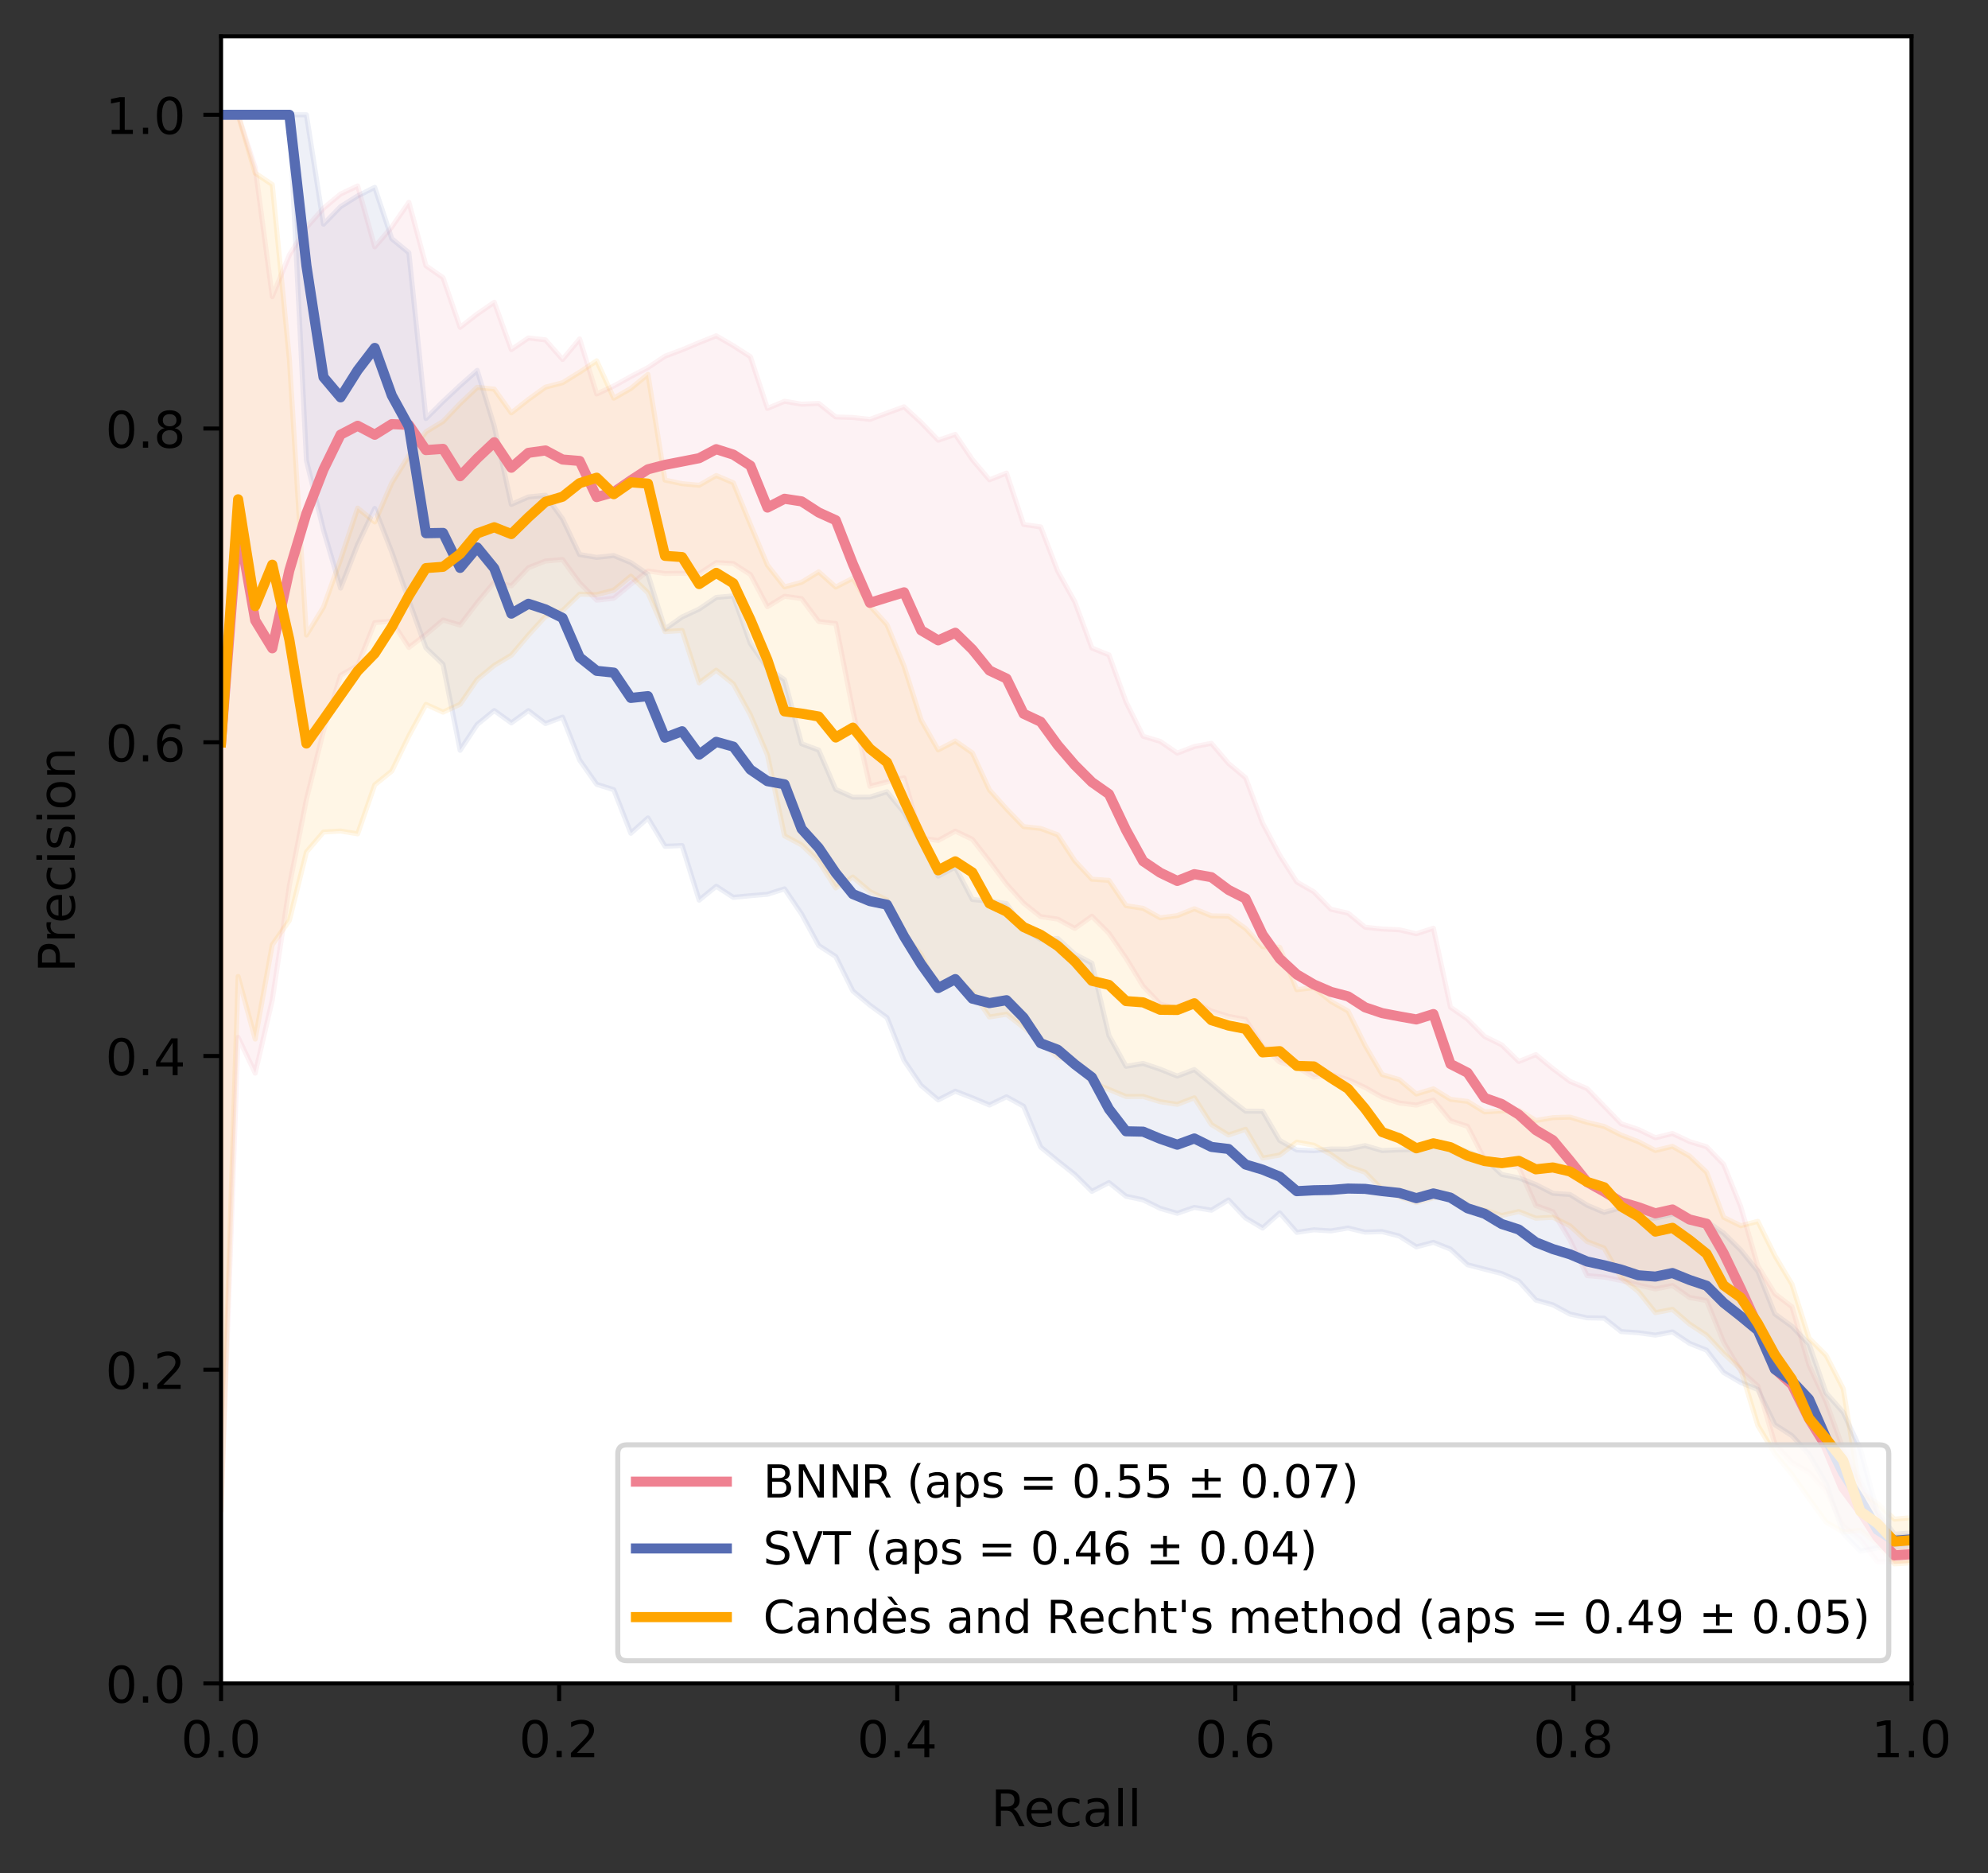 <?xml version="1.0" encoding="utf-8" standalone="no"?>
<!DOCTYPE svg PUBLIC "-//W3C//DTD SVG 1.1//EN"
  "http://www.w3.org/Graphics/SVG/1.1/DTD/svg11.dtd">
<!-- Created with matplotlib (https://matplotlib.org/) -->
<svg height="370.916pt" version="1.1" viewBox="0 0 393.733 370.916" width="393.733pt" xmlns="http://www.w3.org/2000/svg" xmlns:xlink="http://www.w3.org/1999/xlink">
 <rect x="0" y="0" width="393.733" height="370.916" fill="#333333" stroke="none"/>
 <defs>
  <style type="text/css">*{stroke-linecap:butt;stroke-linejoin:round;}</style>
 </defs>
 <g id="figure_1">
  <g id="patch_1">
   <path d="M 0 370.916 
L 393.733 370.916 
L 393.733 0 
L 0 0 
z
" style="fill:none;"/>
  </g>
  <g id="axes_1">
   <g id="patch_2">
    <path d="M 43.781 333.36 
L 378.581 333.36 
L 378.581 7.2 
L 43.781 7.2 
z
" style="fill:#ffffff;"/>
   </g>
   <g id="PolyCollection_1">
    <defs>
     <path d="M 43.781 -348.185 
L 43.781 -71.757 
L 47.163 -165.495 
L 50.545 -158.4 
L 53.927 -172.904 
L 57.309 -195.503 
L 60.69 -212.642 
L 64.072 -226.182 
L 67.454 -237.189 
L 70.836 -239.119 
L 74.218 -247.628 
L 77.599 -247.898 
L 80.981 -242.704 
L 84.363 -245.287 
L 87.745 -248.134 
L 91.127 -247.132 
L 94.509 -251.567 
L 97.89 -255.622 
L 101.272 -254.903 
L 104.654 -258.493 
L 108.036 -259.821 
L 111.418 -260.106 
L 114.799 -255.48 
L 118.181 -252.07 
L 121.563 -252.441 
L 124.945 -255.223 
L 128.327 -257.849 
L 131.709 -257.351 
L 135.09 -257.394 
L 138.472 -257.298 
L 141.854 -259.521 
L 145.236 -259.324 
L 148.618 -257.147 
L 151.999 -250.773 
L 155.381 -252.844 
L 158.763 -252.375 
L 162.145 -247.838 
L 165.527 -247.452 
L 168.909 -230.259 
L 172.29 -215.218 
L 175.672 -216.079 
L 179.054 -216.899 
L 182.436 -204.945 
L 185.818 -204.485 
L 189.199 -206.337 
L 192.581 -204.719 
L 195.963 -200.384 
L 199.345 -195.851 
L 202.727 -192.093 
L 206.109 -189.406 
L 209.49 -188.906 
L 212.872 -187.069 
L 216.254 -189.484 
L 219.636 -186.101 
L 223.018 -181.177 
L 226.399 -175.642 
L 229.781 -172.088 
L 233.163 -171.164 
L 236.545 -172.531 
L 239.927 -170.714 
L 243.309 -169.655 
L 246.69 -169.034 
L 250.072 -163.776 
L 253.454 -160.591 
L 256.836 -159.64 
L 260.218 -157.614 
L 263.599 -158.16 
L 266.981 -157.131 
L 270.363 -155.564 
L 273.745 -153.64 
L 277.127 -152.506 
L 280.509 -152.077 
L 283.89 -153.107 
L 287.272 -148.982 
L 290.654 -147.882 
L 294.036 -141.338 
L 297.418 -140.566 
L 300.799 -139.698 
L 304.181 -132.186 
L 307.563 -130.955 
L 310.945 -125.348 
L 314.327 -118.314 
L 317.709 -118.025 
L 321.09 -117.335 
L 324.472 -116.469 
L 327.854 -115.674 
L 331.236 -116.362 
L 334.618 -113.982 
L 337.999 -113.369 
L 341.381 -105.097 
L 344.763 -99.471 
L 348.145 -96.454 
L 351.527 -84.959 
L 354.909 -81.302 
L 358.29 -79.359 
L 361.672 -75.66 
L 365.054 -68.711 
L 368.436 -66.078 
L 371.818 -61.666 
L 375.199 -61.696 
L 378.581 -61.898 
L 378.581 -64.402 
L 378.581 -64.402 
L 375.199 -64.151 
L 371.818 -71.464 
L 368.436 -77.537 
L 365.054 -84.013 
L 361.672 -93.324 
L 358.29 -100.582 
L 354.909 -112.135 
L 351.527 -114.711 
L 348.145 -120.224 
L 344.763 -131.96 
L 341.381 -140.341 
L 337.999 -143.828 
L 334.618 -144.859 
L 331.236 -146.459 
L 327.854 -145.618 
L 324.472 -147.27 
L 321.09 -148.387 
L 317.709 -151.872 
L 314.327 -155.358 
L 310.945 -156.779 
L 307.563 -159.298 
L 304.181 -162.076 
L 300.799 -160.717 
L 297.418 -164.012 
L 294.036 -165.668 
L 290.654 -169.102 
L 287.272 -171.468 
L 283.89 -187.107 
L 280.509 -186.01 
L 277.127 -186.794 
L 273.745 -186.948 
L 270.363 -187.308 
L 266.981 -190.098 
L 263.599 -190.846 
L 260.218 -194.315 
L 256.836 -196.262 
L 253.454 -201.561 
L 250.072 -207.88 
L 246.69 -216.912 
L 243.309 -219.738 
L 239.927 -223.716 
L 236.545 -223.087 
L 233.163 -221.78 
L 229.781 -224.108 
L 226.399 -225.124 
L 223.018 -231.92 
L 219.636 -241.226 
L 216.254 -242.589 
L 212.872 -251.755 
L 209.49 -257.804 
L 206.109 -266.579 
L 202.727 -267.057 
L 199.345 -277.235 
L 195.963 -275.904 
L 192.581 -279.901 
L 189.199 -284.896 
L 185.818 -283.74 
L 182.436 -287.255 
L 179.054 -290.354 
L 175.672 -289.122 
L 172.29 -287.864 
L 168.909 -288.253 
L 165.527 -288.344 
L 162.145 -291.033 
L 158.763 -290.881 
L 155.381 -291.453 
L 151.999 -290.039 
L 148.618 -300.277 
L 145.236 -302.461 
L 141.854 -304.418 
L 138.472 -303.067 
L 135.09 -301.649 
L 131.709 -300.377 
L 128.327 -298.116 
L 124.945 -296.358 
L 121.563 -294.474 
L 118.181 -292.9 
L 114.799 -303.797 
L 111.418 -299.733 
L 108.036 -303.609 
L 104.654 -303.991 
L 101.272 -301.685 
L 97.89 -311.064 
L 94.509 -308.725 
L 91.127 -306.088 
L 87.745 -315.929 
L 84.363 -318.292 
L 80.981 -330.855 
L 77.599 -325.967 
L 74.218 -322.024 
L 70.836 -334.098 
L 67.454 -332.495 
L 64.072 -329.689 
L 60.69 -325.868 
L 57.309 -320.422 
L 53.927 -312.176 
L 50.545 -337.727 
L 47.163 -348.185 
L 43.781 -348.185 
z
" id="m59c0c45973" style="stroke:#ef8191;stroke-opacity:0.1;"/>
    </defs>
    <g clip-path="url(#p06f6faffb9)">
     <use style="fill:#ef8191;fill-opacity:0.1;stroke:#ef8191;stroke-opacity:0.1;" x="0" xlink:href="#m59c0c45973" y="370.916"/>
    </g>
   </g>
   <g id="PolyCollection_2">
    <defs>
     <path d="M 43.781 -348.185 
L 43.781 -348.185 
L 47.163 -348.185 
L 50.545 -348.185 
L 53.927 -348.185 
L 57.309 -348.185 
L 60.69 -279.727 
L 64.072 -265.942 
L 67.454 -254.459 
L 70.836 -263.072 
L 74.218 -270.228 
L 77.599 -261.581 
L 80.981 -252.014 
L 84.363 -242.616 
L 87.745 -239.365 
L 91.127 -222.34 
L 94.509 -227.446 
L 97.89 -230.212 
L 101.272 -227.767 
L 104.654 -230.198 
L 108.036 -227.633 
L 111.418 -228.909 
L 114.799 -220.403 
L 118.181 -215.598 
L 121.563 -214.54 
L 124.945 -205.912 
L 128.327 -208.946 
L 131.709 -203.327 
L 135.09 -203.481 
L 138.472 -192.66 
L 141.854 -195.414 
L 145.236 -193.222 
L 148.618 -193.541 
L 151.999 -193.831 
L 155.381 -194.905 
L 158.763 -189.918 
L 162.145 -183.695 
L 165.527 -181.494 
L 168.909 -174.675 
L 172.29 -171.865 
L 175.672 -169.396 
L 179.054 -160.934 
L 182.436 -155.959 
L 185.818 -153.103 
L 189.199 -154.832 
L 192.581 -153.526 
L 195.963 -152.097 
L 199.345 -153.723 
L 202.727 -151.853 
L 206.109 -143.782 
L 209.49 -141.026 
L 212.872 -138.341 
L 216.254 -135 
L 219.636 -136.738 
L 223.018 -134.027 
L 226.399 -133.31 
L 229.781 -131.634 
L 233.163 -130.652 
L 236.545 -131.825 
L 239.927 -131.264 
L 243.309 -133.312 
L 246.69 -129.74 
L 250.072 -127.73 
L 253.454 -130.74 
L 256.836 -126.882 
L 260.218 -127.384 
L 263.599 -127.169 
L 266.981 -127.741 
L 270.363 -126.922 
L 273.745 -127.027 
L 277.127 -126.156 
L 280.509 -124.011 
L 283.89 -124.903 
L 287.272 -123.566 
L 290.654 -120.464 
L 294.036 -119.591 
L 297.418 -118.723 
L 300.799 -117.222 
L 304.181 -113.473 
L 307.563 -112.519 
L 310.945 -110.697 
L 314.327 -109.955 
L 317.709 -109.893 
L 321.09 -107.229 
L 324.472 -107.006 
L 327.854 -106.533 
L 331.236 -107.169 
L 334.618 -104.907 
L 337.999 -103.548 
L 341.381 -99.126 
L 344.763 -97.147 
L 348.145 -95.758 
L 351.527 -88.799 
L 354.909 -86.613 
L 358.29 -82.913 
L 361.672 -77.131 
L 365.054 -67.281 
L 368.436 -63.736 
L 371.818 -64.412 
L 375.199 -64.548 
L 378.581 -64.8 
L 378.581 -67.371 
L 378.581 -67.371 
L 375.199 -67.098 
L 371.818 -71.599 
L 368.436 -84.009 
L 365.054 -91.245 
L 361.672 -95.081 
L 358.29 -104.746 
L 354.909 -108.266 
L 351.527 -110.724 
L 348.145 -119.191 
L 344.763 -123.385 
L 341.381 -126.725 
L 337.999 -129.08 
L 334.618 -130.006 
L 331.236 -130.483 
L 327.854 -129.714 
L 324.472 -129.76 
L 321.09 -131.776 
L 317.709 -130.84 
L 314.327 -132.264 
L 310.945 -134.38 
L 307.563 -134.619 
L 304.181 -136.349 
L 300.799 -137.668 
L 297.418 -138.348 
L 294.036 -141.552 
L 290.654 -142.835 
L 287.272 -143.96 
L 283.89 -144.274 
L 280.509 -143.286 
L 277.127 -143.221 
L 273.745 -143.076 
L 270.363 -144.063 
L 266.981 -143.371 
L 263.599 -143.391 
L 260.218 -143.048 
L 256.836 -143.193 
L 253.454 -145.084 
L 250.072 -150.873 
L 246.69 -150.884 
L 243.309 -153.481 
L 239.927 -156.334 
L 236.545 -159.12 
L 233.163 -157.828 
L 229.781 -159.184 
L 226.399 -160.333 
L 223.018 -159.761 
L 219.636 -165.852 
L 216.254 -180.182 
L 212.872 -181.966 
L 209.49 -185.074 
L 206.109 -184.88 
L 202.727 -186.956 
L 199.345 -191.986 
L 195.963 -192.471 
L 192.581 -192.794 
L 189.199 -199.234 
L 185.818 -197.426 
L 182.436 -204.014 
L 179.054 -210.033 
L 175.672 -214.139 
L 172.29 -213.082 
L 168.909 -213.06 
L 165.527 -214.581 
L 162.145 -222.384 
L 158.763 -223.633 
L 155.381 -236.305 
L 151.999 -238.616 
L 148.618 -243.503 
L 145.236 -252.918 
L 141.854 -252.613 
L 138.472 -250.309 
L 135.09 -248.743 
L 131.709 -246.345 
L 128.327 -257.183 
L 124.945 -259.509 
L 121.563 -260.908 
L 118.181 -260.545 
L 114.799 -261.103 
L 111.418 -268.186 
L 108.036 -272.848 
L 104.654 -272.514 
L 101.272 -271.041 
L 97.89 -286.533 
L 94.509 -297.574 
L 91.127 -294.579 
L 87.745 -291.412 
L 84.363 -288.039 
L 80.981 -320.868 
L 77.599 -323.644 
L 74.218 -333.815 
L 70.836 -332.126 
L 67.454 -330 
L 64.072 -326.527 
L 60.69 -348.185 
L 57.309 -348.185 
L 53.927 -348.185 
L 50.545 -348.185 
L 47.163 -348.185 
L 43.781 -348.185 
z
" id="m6523922aa4" style="stroke:#566cb3;stroke-opacity:0.1;"/>
    </defs>
    <g clip-path="url(#p06f6faffb9)">
     <use style="fill:#566cb3;fill-opacity:0.1;stroke:#566cb3;stroke-opacity:0.1;" x="0" xlink:href="#m6523922aa4" y="370.916"/>
    </g>
   </g>
   <g id="PolyCollection_3">
    <defs>
     <path d="M 43.781 -348.185 
L 43.781 -71.757 
L 47.163 -177.558 
L 50.545 -165.152 
L 53.927 -183.826 
L 57.309 -188.649 
L 60.69 -202.2 
L 64.072 -206.155 
L 67.454 -206.357 
L 70.836 -205.796 
L 74.218 -215.497 
L 77.599 -218.239 
L 80.981 -225.193 
L 84.363 -231.43 
L 87.745 -229.895 
L 91.127 -231.457 
L 94.509 -236.364 
L 97.89 -239.155 
L 101.272 -241.17 
L 104.654 -245.154 
L 108.036 -248.853 
L 111.418 -249.991 
L 114.799 -253.265 
L 118.181 -253.172 
L 121.563 -254.044 
L 124.945 -256.822 
L 128.327 -253.525 
L 131.709 -245.844 
L 135.09 -246.067 
L 138.472 -235.688 
L 141.854 -238.207 
L 145.236 -235.501 
L 148.618 -229.357 
L 151.999 -221.413 
L 155.381 -205.402 
L 158.763 -203.607 
L 162.145 -200.385 
L 165.527 -195.084 
L 168.909 -197.239 
L 172.29 -194.375 
L 175.672 -192.692 
L 179.054 -185.765 
L 182.436 -181.95 
L 185.818 -174.714 
L 189.199 -176.516 
L 192.581 -174.482 
L 195.963 -169.527 
L 199.345 -170.087 
L 202.727 -167.447 
L 206.109 -164.749 
L 209.49 -161.604 
L 212.872 -160.611 
L 216.254 -156.561 
L 219.636 -155.181 
L 223.018 -153.782 
L 226.399 -153.799 
L 229.781 -152.749 
L 233.163 -152.23 
L 236.545 -153.528 
L 239.927 -148.234 
L 243.309 -146.16 
L 246.69 -147.292 
L 250.072 -141.594 
L 253.454 -142.19 
L 256.836 -144.753 
L 260.218 -144.136 
L 263.599 -142.326 
L 266.981 -139.956 
L 270.363 -138.785 
L 273.745 -135.351 
L 277.127 -133.907 
L 280.509 -132.775 
L 283.89 -133.715 
L 287.272 -134.271 
L 290.654 -131.29 
L 294.036 -131.268 
L 297.418 -130.229 
L 300.799 -131.007 
L 304.181 -129.687 
L 307.563 -129.866 
L 310.945 -128.174 
L 314.327 -125.069 
L 317.709 -123.765 
L 321.09 -117.842 
L 324.472 -115.195 
L 327.854 -110.977 
L 331.236 -111.642 
L 334.618 -108.729 
L 337.999 -106.507 
L 341.381 -102.905 
L 344.763 -99.728 
L 348.145 -88.655 
L 351.527 -83.023 
L 354.909 -78.953 
L 358.29 -74.161 
L 361.672 -69.501 
L 365.054 -67.505 
L 368.436 -67.894 
L 371.818 -65.252 
L 375.199 -61.236 
L 378.581 -61.459 
L 378.581 -70.387 
L 378.581 -70.387 
L 375.199 -70.091 
L 371.818 -73.251 
L 368.436 -75.407 
L 365.054 -95.933 
L 361.672 -102.534 
L 358.29 -105.922 
L 354.909 -116.603 
L 351.527 -122.266 
L 348.145 -129.06 
L 344.763 -128.193 
L 341.381 -129.861 
L 337.999 -138.787 
L 334.618 -141.996 
L 331.236 -143.914 
L 327.854 -143.087 
L 324.472 -144.842 
L 321.09 -146.142 
L 317.709 -147.861 
L 314.327 -148.665 
L 310.945 -149.709 
L 307.563 -149.598 
L 304.181 -149.039 
L 300.799 -151.075 
L 297.418 -150.933 
L 294.036 -150.736 
L 290.654 -152.816 
L 287.272 -153.22 
L 283.89 -155.312 
L 280.509 -154.278 
L 277.127 -157.135 
L 273.745 -158.128 
L 270.363 -163.921 
L 266.981 -170.698 
L 263.599 -172.607 
L 260.218 -175.345 
L 256.836 -174.935 
L 253.454 -183.338 
L 250.072 -183.445 
L 246.69 -187.048 
L 243.309 -189.509 
L 239.927 -189.561 
L 236.545 -190.965 
L 233.163 -189.606 
L 229.781 -189.168 
L 226.399 -191.05 
L 223.018 -191.576 
L 219.636 -196.584 
L 216.254 -196.82 
L 212.872 -200.444 
L 209.49 -205.606 
L 206.109 -206.867 
L 202.727 -207.224 
L 199.345 -210.728 
L 195.963 -214.497 
L 192.581 -221.828 
L 189.199 -224.182 
L 185.818 -222.422 
L 182.436 -228.335 
L 179.054 -239.007 
L 175.672 -247.224 
L 172.29 -250.945 
L 168.909 -256.417 
L 165.527 -254.662 
L 162.145 -257.684 
L 158.763 -255.611 
L 155.381 -254.696 
L 151.999 -259.006 
L 148.618 -267.067 
L 145.236 -275.319 
L 141.854 -276.755 
L 138.472 -274.824 
L 135.09 -275.137 
L 131.709 -275.848 
L 128.327 -296.78 
L 124.945 -293.994 
L 121.563 -292.066 
L 118.181 -299.469 
L 114.799 -297.215 
L 111.418 -295.127 
L 108.036 -294.254 
L 104.654 -291.814 
L 101.272 -289.146 
L 97.89 -293.864 
L 94.509 -294.21 
L 91.127 -291.006 
L 87.745 -287.463 
L 84.363 -285.414 
L 80.981 -280.721 
L 77.599 -275.297 
L 74.218 -267.55 
L 70.836 -270.301 
L 67.454 -260.136 
L 64.072 -250.695 
L 60.69 -245.168 
L 57.309 -299.804 
L 53.927 -334.361 
L 50.545 -336.641 
L 47.163 -348.185 
L 43.781 -348.185 
z
" id="m6916c3039f" style="stroke:#ffa500;stroke-opacity:0.1;"/>
    </defs>
    <g clip-path="url(#p06f6faffb9)">
     <use style="fill:#ffa500;fill-opacity:0.1;stroke:#ffa500;stroke-opacity:0.1;" x="0" xlink:href="#m6916c3039f" y="370.916"/>
    </g>
   </g>
   <g id="matplotlib.axis_1">
    <g id="xtick_1">
     <g id="line2d_1">
      <defs>
       <path d="M 0 0 
L 0 3.5 
" id="m400f989d8f" style="stroke:#000000;stroke-width:0.8;"/>
      </defs>
      <g>
       <use style="stroke:#000000;stroke-width:0.8;" x="43.781" xlink:href="#m400f989d8f" y="333.36"/>
      </g>
     </g>
     <g id="text_1">
      <!-- 0.0 -->
      <g transform="translate(35.83 347.958)scale(0.1 -0.1)">
       <defs>
        <path d="M 31.781 66.406 
Q 24.172 66.406 20.328 58.906 
Q 16.5 51.422 16.5 36.375 
Q 16.5 21.391 20.328 13.891 
Q 24.172 6.391 31.781 6.391 
Q 39.453 6.391 43.281 13.891 
Q 47.125 21.391 47.125 36.375 
Q 47.125 51.422 43.281 58.906 
Q 39.453 66.406 31.781 66.406 
z
M 31.781 74.219 
Q 44.047 74.219 50.516 64.516 
Q 56.984 54.828 56.984 36.375 
Q 56.984 17.969 50.516 8.266 
Q 44.047 -1.422 31.781 -1.422 
Q 19.531 -1.422 13.062 8.266 
Q 6.594 17.969 6.594 36.375 
Q 6.594 54.828 13.062 64.516 
Q 19.531 74.219 31.781 74.219 
z
" id="DejaVuSans-48"/>
        <path d="M 10.688 12.406 
L 21 12.406 
L 21 0 
L 10.688 0 
z
" id="DejaVuSans-46"/>
       </defs>
       <use xlink:href="#DejaVuSans-48"/>
       <use x="63.623" xlink:href="#DejaVuSans-46"/>
       <use x="95.41" xlink:href="#DejaVuSans-48"/>
      </g>
     </g>
    </g>
    <g id="xtick_2">
     <g id="line2d_2">
      <g>
       <use style="stroke:#000000;stroke-width:0.8;" x="110.741" xlink:href="#m400f989d8f" y="333.36"/>
      </g>
     </g>
     <g id="text_2">
      <!-- 0.2 -->
      <g transform="translate(102.79 347.958)scale(0.1 -0.1)">
       <defs>
        <path d="M 19.188 8.297 
L 53.609 8.297 
L 53.609 0 
L 7.328 0 
L 7.328 8.297 
Q 12.938 14.109 22.625 23.891 
Q 32.328 33.688 34.812 36.531 
Q 39.547 41.844 41.422 45.531 
Q 43.312 49.219 43.312 52.781 
Q 43.312 58.594 39.234 62.25 
Q 35.156 65.922 28.609 65.922 
Q 23.969 65.922 18.812 64.312 
Q 13.672 62.703 7.812 59.422 
L 7.812 69.391 
Q 13.766 71.781 18.938 73 
Q 24.125 74.219 28.422 74.219 
Q 39.75 74.219 46.484 68.547 
Q 53.219 62.891 53.219 53.422 
Q 53.219 48.922 51.531 44.891 
Q 49.859 40.875 45.406 35.406 
Q 44.188 33.984 37.641 27.219 
Q 31.109 20.453 19.188 8.297 
z
" id="DejaVuSans-50"/>
       </defs>
       <use xlink:href="#DejaVuSans-48"/>
       <use x="63.623" xlink:href="#DejaVuSans-46"/>
       <use x="95.41" xlink:href="#DejaVuSans-50"/>
      </g>
     </g>
    </g>
    <g id="xtick_3">
     <g id="line2d_3">
      <g>
       <use style="stroke:#000000;stroke-width:0.8;" x="177.701" xlink:href="#m400f989d8f" y="333.36"/>
      </g>
     </g>
     <g id="text_3">
      <!-- 0.4 -->
      <g transform="translate(169.75 347.958)scale(0.1 -0.1)">
       <defs>
        <path d="M 37.797 64.312 
L 12.891 25.391 
L 37.797 25.391 
z
M 35.203 72.906 
L 47.609 72.906 
L 47.609 25.391 
L 58.016 25.391 
L 58.016 17.188 
L 47.609 17.188 
L 47.609 0 
L 37.797 0 
L 37.797 17.188 
L 4.891 17.188 
L 4.891 26.703 
z
" id="DejaVuSans-52"/>
       </defs>
       <use xlink:href="#DejaVuSans-48"/>
       <use x="63.623" xlink:href="#DejaVuSans-46"/>
       <use x="95.41" xlink:href="#DejaVuSans-52"/>
      </g>
     </g>
    </g>
    <g id="xtick_4">
     <g id="line2d_4">
      <g>
       <use style="stroke:#000000;stroke-width:0.8;" x="244.661" xlink:href="#m400f989d8f" y="333.36"/>
      </g>
     </g>
     <g id="text_4">
      <!-- 0.6 -->
      <g transform="translate(236.71 347.958)scale(0.1 -0.1)">
       <defs>
        <path d="M 33.016 40.375 
Q 26.375 40.375 22.484 35.828 
Q 18.609 31.297 18.609 23.391 
Q 18.609 15.531 22.484 10.953 
Q 26.375 6.391 33.016 6.391 
Q 39.656 6.391 43.531 10.953 
Q 47.406 15.531 47.406 23.391 
Q 47.406 31.297 43.531 35.828 
Q 39.656 40.375 33.016 40.375 
z
M 52.594 71.297 
L 52.594 62.312 
Q 48.875 64.062 45.094 64.984 
Q 41.312 65.922 37.594 65.922 
Q 27.828 65.922 22.672 59.328 
Q 17.531 52.734 16.797 39.406 
Q 19.672 43.656 24.016 45.922 
Q 28.375 48.188 33.594 48.188 
Q 44.578 48.188 50.953 41.516 
Q 57.328 34.859 57.328 23.391 
Q 57.328 12.156 50.688 5.359 
Q 44.047 -1.422 33.016 -1.422 
Q 20.359 -1.422 13.672 8.266 
Q 6.984 17.969 6.984 36.375 
Q 6.984 53.656 15.188 63.938 
Q 23.391 74.219 37.203 74.219 
Q 40.922 74.219 44.703 73.484 
Q 48.484 72.75 52.594 71.297 
z
" id="DejaVuSans-54"/>
       </defs>
       <use xlink:href="#DejaVuSans-48"/>
       <use x="63.623" xlink:href="#DejaVuSans-46"/>
       <use x="95.41" xlink:href="#DejaVuSans-54"/>
      </g>
     </g>
    </g>
    <g id="xtick_5">
     <g id="line2d_5">
      <g>
       <use style="stroke:#000000;stroke-width:0.8;" x="311.621" xlink:href="#m400f989d8f" y="333.36"/>
      </g>
     </g>
     <g id="text_5">
      <!-- 0.8 -->
      <g transform="translate(303.67 347.958)scale(0.1 -0.1)">
       <defs>
        <path d="M 31.781 34.625 
Q 24.75 34.625 20.719 30.859 
Q 16.703 27.094 16.703 20.516 
Q 16.703 13.922 20.719 10.156 
Q 24.75 6.391 31.781 6.391 
Q 38.812 6.391 42.859 10.172 
Q 46.922 13.969 46.922 20.516 
Q 46.922 27.094 42.891 30.859 
Q 38.875 34.625 31.781 34.625 
z
M 21.922 38.812 
Q 15.578 40.375 12.031 44.719 
Q 8.5 49.078 8.5 55.328 
Q 8.5 64.062 14.719 69.141 
Q 20.953 74.219 31.781 74.219 
Q 42.672 74.219 48.875 69.141 
Q 55.078 64.062 55.078 55.328 
Q 55.078 49.078 51.531 44.719 
Q 48 40.375 41.703 38.812 
Q 48.828 37.156 52.797 32.312 
Q 56.781 27.484 56.781 20.516 
Q 56.781 9.906 50.312 4.234 
Q 43.844 -1.422 31.781 -1.422 
Q 19.734 -1.422 13.25 4.234 
Q 6.781 9.906 6.781 20.516 
Q 6.781 27.484 10.781 32.312 
Q 14.797 37.156 21.922 38.812 
z
M 18.312 54.391 
Q 18.312 48.734 21.844 45.562 
Q 25.391 42.391 31.781 42.391 
Q 38.141 42.391 41.719 45.562 
Q 45.312 48.734 45.312 54.391 
Q 45.312 60.062 41.719 63.234 
Q 38.141 66.406 31.781 66.406 
Q 25.391 66.406 21.844 63.234 
Q 18.312 60.062 18.312 54.391 
z
" id="DejaVuSans-56"/>
       </defs>
       <use xlink:href="#DejaVuSans-48"/>
       <use x="63.623" xlink:href="#DejaVuSans-46"/>
       <use x="95.41" xlink:href="#DejaVuSans-56"/>
      </g>
     </g>
    </g>
    <g id="xtick_6">
     <g id="line2d_6">
      <g>
       <use style="stroke:#000000;stroke-width:0.8;" x="378.581" xlink:href="#m400f989d8f" y="333.36"/>
      </g>
     </g>
     <g id="text_6">
      <!-- 1.0 -->
      <g transform="translate(370.63 347.958)scale(0.1 -0.1)">
       <defs>
        <path d="M 12.406 8.297 
L 28.516 8.297 
L 28.516 63.922 
L 10.984 60.406 
L 10.984 69.391 
L 28.422 72.906 
L 38.281 72.906 
L 38.281 8.297 
L 54.391 8.297 
L 54.391 0 
L 12.406 0 
z
" id="DejaVuSans-49"/>
       </defs>
       <use xlink:href="#DejaVuSans-49"/>
       <use x="63.623" xlink:href="#DejaVuSans-46"/>
       <use x="95.41" xlink:href="#DejaVuSans-48"/>
      </g>
     </g>
    </g>
    <g id="text_7">
     <!-- Recall -->
     <g transform="translate(196.264 361.637)scale(0.1 -0.1)">
      <defs>
       <path d="M 44.391 34.188 
Q 47.562 33.109 50.562 29.594 
Q 53.562 26.078 56.594 19.922 
L 66.609 0 
L 56 0 
L 46.688 18.703 
Q 43.062 26.031 39.672 28.422 
Q 36.281 30.812 30.422 30.812 
L 19.672 30.812 
L 19.672 0 
L 9.812 0 
L 9.812 72.906 
L 32.078 72.906 
Q 44.578 72.906 50.734 67.672 
Q 56.891 62.453 56.891 51.906 
Q 56.891 45.016 53.688 40.469 
Q 50.484 35.938 44.391 34.188 
z
M 19.672 64.797 
L 19.672 38.922 
L 32.078 38.922 
Q 39.203 38.922 42.844 42.219 
Q 46.484 45.516 46.484 51.906 
Q 46.484 58.297 42.844 61.547 
Q 39.203 64.797 32.078 64.797 
z
" id="DejaVuSans-82"/>
       <path d="M 56.203 29.594 
L 56.203 25.203 
L 14.891 25.203 
Q 15.484 15.922 20.484 11.062 
Q 25.484 6.203 34.422 6.203 
Q 39.594 6.203 44.453 7.469 
Q 49.312 8.734 54.109 11.281 
L 54.109 2.781 
Q 49.266 0.734 44.188 -0.344 
Q 39.109 -1.422 33.891 -1.422 
Q 20.797 -1.422 13.156 6.188 
Q 5.516 13.812 5.516 26.812 
Q 5.516 40.234 12.766 48.109 
Q 20.016 56 32.328 56 
Q 43.359 56 49.781 48.891 
Q 56.203 41.797 56.203 29.594 
z
M 47.219 32.234 
Q 47.125 39.594 43.094 43.984 
Q 39.062 48.391 32.422 48.391 
Q 24.906 48.391 20.391 44.141 
Q 15.875 39.891 15.188 32.172 
z
" id="DejaVuSans-101"/>
       <path d="M 48.781 52.594 
L 48.781 44.188 
Q 44.969 46.297 41.141 47.344 
Q 37.312 48.391 33.406 48.391 
Q 24.656 48.391 19.812 42.844 
Q 14.984 37.312 14.984 27.297 
Q 14.984 17.281 19.812 11.734 
Q 24.656 6.203 33.406 6.203 
Q 37.312 6.203 41.141 7.25 
Q 44.969 8.297 48.781 10.406 
L 48.781 2.094 
Q 45.016 0.344 40.984 -0.531 
Q 36.969 -1.422 32.422 -1.422 
Q 20.062 -1.422 12.781 6.344 
Q 5.516 14.109 5.516 27.297 
Q 5.516 40.672 12.859 48.328 
Q 20.219 56 33.016 56 
Q 37.156 56 41.109 55.141 
Q 45.062 54.297 48.781 52.594 
z
" id="DejaVuSans-99"/>
       <path d="M 34.281 27.484 
Q 23.391 27.484 19.188 25 
Q 14.984 22.516 14.984 16.5 
Q 14.984 11.719 18.141 8.906 
Q 21.297 6.109 26.703 6.109 
Q 34.188 6.109 38.703 11.406 
Q 43.219 16.703 43.219 25.484 
L 43.219 27.484 
z
M 52.203 31.203 
L 52.203 0 
L 43.219 0 
L 43.219 8.297 
Q 40.141 3.328 35.547 0.953 
Q 30.953 -1.422 24.312 -1.422 
Q 15.922 -1.422 10.953 3.297 
Q 6 8.016 6 15.922 
Q 6 25.141 12.172 29.828 
Q 18.359 34.516 30.609 34.516 
L 43.219 34.516 
L 43.219 35.406 
Q 43.219 41.609 39.141 45 
Q 35.062 48.391 27.688 48.391 
Q 23 48.391 18.547 47.266 
Q 14.109 46.141 10.016 43.891 
L 10.016 52.203 
Q 14.938 54.109 19.578 55.047 
Q 24.219 56 28.609 56 
Q 40.484 56 46.344 49.844 
Q 52.203 43.703 52.203 31.203 
z
" id="DejaVuSans-97"/>
       <path d="M 9.422 75.984 
L 18.406 75.984 
L 18.406 0 
L 9.422 0 
z
" id="DejaVuSans-108"/>
      </defs>
      <use xlink:href="#DejaVuSans-82"/>
      <use x="64.982" xlink:href="#DejaVuSans-101"/>
      <use x="126.506" xlink:href="#DejaVuSans-99"/>
      <use x="181.486" xlink:href="#DejaVuSans-97"/>
      <use x="242.766" xlink:href="#DejaVuSans-108"/>
      <use x="270.549" xlink:href="#DejaVuSans-108"/>
     </g>
    </g>
   </g>
   <g id="matplotlib.axis_2">
    <g id="ytick_1">
     <g id="line2d_7">
      <defs>
       <path d="M 0 0 
L -3.5 0 
" id="m451556137d" style="stroke:#000000;stroke-width:0.8;"/>
      </defs>
      <g>
       <use style="stroke:#000000;stroke-width:0.8;" x="43.781" xlink:href="#m451556137d" y="333.36"/>
      </g>
     </g>
     <g id="text_8">
      <!-- 0.0 -->
      <g transform="translate(20.878 337.159)scale(0.1 -0.1)">
       <use xlink:href="#DejaVuSans-48"/>
       <use x="63.623" xlink:href="#DejaVuSans-46"/>
       <use x="95.41" xlink:href="#DejaVuSans-48"/>
      </g>
     </g>
    </g>
    <g id="ytick_2">
     <g id="line2d_8">
      <g>
       <use style="stroke:#000000;stroke-width:0.8;" x="43.781" xlink:href="#m451556137d" y="271.234"/>
      </g>
     </g>
     <g id="text_9">
      <!-- 0.2 -->
      <g transform="translate(20.878 275.034)scale(0.1 -0.1)">
       <use xlink:href="#DejaVuSans-48"/>
       <use x="63.623" xlink:href="#DejaVuSans-46"/>
       <use x="95.41" xlink:href="#DejaVuSans-50"/>
      </g>
     </g>
    </g>
    <g id="ytick_3">
     <g id="line2d_9">
      <g>
       <use style="stroke:#000000;stroke-width:0.8;" x="43.781" xlink:href="#m451556137d" y="209.109"/>
      </g>
     </g>
     <g id="text_10">
      <!-- 0.4 -->
      <g transform="translate(20.878 212.908)scale(0.1 -0.1)">
       <use xlink:href="#DejaVuSans-48"/>
       <use x="63.623" xlink:href="#DejaVuSans-46"/>
       <use x="95.41" xlink:href="#DejaVuSans-52"/>
      </g>
     </g>
    </g>
    <g id="ytick_4">
     <g id="line2d_10">
      <g>
       <use style="stroke:#000000;stroke-width:0.8;" x="43.781" xlink:href="#m451556137d" y="146.983"/>
      </g>
     </g>
     <g id="text_11">
      <!-- 0.6 -->
      <g transform="translate(20.878 150.782)scale(0.1 -0.1)">
       <use xlink:href="#DejaVuSans-48"/>
       <use x="63.623" xlink:href="#DejaVuSans-46"/>
       <use x="95.41" xlink:href="#DejaVuSans-54"/>
      </g>
     </g>
    </g>
    <g id="ytick_5">
     <g id="line2d_11">
      <g>
       <use style="stroke:#000000;stroke-width:0.8;" x="43.781" xlink:href="#m451556137d" y="84.857"/>
      </g>
     </g>
     <g id="text_12">
      <!-- 0.8 -->
      <g transform="translate(20.878 88.656)scale(0.1 -0.1)">
       <use xlink:href="#DejaVuSans-48"/>
       <use x="63.623" xlink:href="#DejaVuSans-46"/>
       <use x="95.41" xlink:href="#DejaVuSans-56"/>
      </g>
     </g>
    </g>
    <g id="ytick_6">
     <g id="line2d_12">
      <g>
       <use style="stroke:#000000;stroke-width:0.8;" x="43.781" xlink:href="#m451556137d" y="22.731"/>
      </g>
     </g>
     <g id="text_13">
      <!-- 1.0 -->
      <g transform="translate(20.878 26.531)scale(0.1 -0.1)">
       <use xlink:href="#DejaVuSans-49"/>
       <use x="63.623" xlink:href="#DejaVuSans-46"/>
       <use x="95.41" xlink:href="#DejaVuSans-48"/>
      </g>
     </g>
    </g>
    <g id="text_14">
     <!-- Precision -->
     <g transform="translate(14.798 192.587)rotate(-90)scale(0.1 -0.1)">
      <defs>
       <path d="M 19.672 64.797 
L 19.672 37.406 
L 32.078 37.406 
Q 38.969 37.406 42.719 40.969 
Q 46.484 44.531 46.484 51.125 
Q 46.484 57.672 42.719 61.234 
Q 38.969 64.797 32.078 64.797 
z
M 9.812 72.906 
L 32.078 72.906 
Q 44.344 72.906 50.609 67.359 
Q 56.891 61.812 56.891 51.125 
Q 56.891 40.328 50.609 34.812 
Q 44.344 29.297 32.078 29.297 
L 19.672 29.297 
L 19.672 0 
L 9.812 0 
z
" id="DejaVuSans-80"/>
       <path d="M 41.109 46.297 
Q 39.594 47.172 37.812 47.578 
Q 36.031 48 33.891 48 
Q 26.266 48 22.188 43.047 
Q 18.109 38.094 18.109 28.812 
L 18.109 0 
L 9.078 0 
L 9.078 54.688 
L 18.109 54.688 
L 18.109 46.188 
Q 20.953 51.172 25.484 53.578 
Q 30.031 56 36.531 56 
Q 37.453 56 38.578 55.875 
Q 39.703 55.766 41.062 55.516 
z
" id="DejaVuSans-114"/>
       <path d="M 9.422 54.688 
L 18.406 54.688 
L 18.406 0 
L 9.422 0 
z
M 9.422 75.984 
L 18.406 75.984 
L 18.406 64.594 
L 9.422 64.594 
z
" id="DejaVuSans-105"/>
       <path d="M 44.281 53.078 
L 44.281 44.578 
Q 40.484 46.531 36.375 47.5 
Q 32.281 48.484 27.875 48.484 
Q 21.188 48.484 17.844 46.438 
Q 14.5 44.391 14.5 40.281 
Q 14.5 37.156 16.891 35.375 
Q 19.281 33.594 26.516 31.984 
L 29.594 31.297 
Q 39.156 29.25 43.188 25.516 
Q 47.219 21.781 47.219 15.094 
Q 47.219 7.469 41.188 3.016 
Q 35.156 -1.422 24.609 -1.422 
Q 20.219 -1.422 15.453 -0.562 
Q 10.688 0.297 5.422 2 
L 5.422 11.281 
Q 10.406 8.688 15.234 7.391 
Q 20.062 6.109 24.812 6.109 
Q 31.156 6.109 34.562 8.281 
Q 37.984 10.453 37.984 14.406 
Q 37.984 18.062 35.516 20.016 
Q 33.062 21.969 24.703 23.781 
L 21.578 24.516 
Q 13.234 26.266 9.516 29.906 
Q 5.812 33.547 5.812 39.891 
Q 5.812 47.609 11.281 51.797 
Q 16.75 56 26.812 56 
Q 31.781 56 36.172 55.266 
Q 40.578 54.547 44.281 53.078 
z
" id="DejaVuSans-115"/>
       <path d="M 30.609 48.391 
Q 23.391 48.391 19.188 42.75 
Q 14.984 37.109 14.984 27.297 
Q 14.984 17.484 19.156 11.844 
Q 23.344 6.203 30.609 6.203 
Q 37.797 6.203 41.984 11.859 
Q 46.188 17.531 46.188 27.297 
Q 46.188 37.016 41.984 42.703 
Q 37.797 48.391 30.609 48.391 
z
M 30.609 56 
Q 42.328 56 49.016 48.375 
Q 55.719 40.766 55.719 27.297 
Q 55.719 13.875 49.016 6.219 
Q 42.328 -1.422 30.609 -1.422 
Q 18.844 -1.422 12.172 6.219 
Q 5.516 13.875 5.516 27.297 
Q 5.516 40.766 12.172 48.375 
Q 18.844 56 30.609 56 
z
" id="DejaVuSans-111"/>
       <path d="M 54.891 33.016 
L 54.891 0 
L 45.906 0 
L 45.906 32.719 
Q 45.906 40.484 42.875 44.328 
Q 39.844 48.188 33.797 48.188 
Q 26.516 48.188 22.312 43.547 
Q 18.109 38.922 18.109 30.906 
L 18.109 0 
L 9.078 0 
L 9.078 54.688 
L 18.109 54.688 
L 18.109 46.188 
Q 21.344 51.125 25.703 53.562 
Q 30.078 56 35.797 56 
Q 45.219 56 50.047 50.172 
Q 54.891 44.344 54.891 33.016 
z
" id="DejaVuSans-110"/>
      </defs>
      <use xlink:href="#DejaVuSans-80"/>
      <use x="58.553" xlink:href="#DejaVuSans-114"/>
      <use x="97.416" xlink:href="#DejaVuSans-101"/>
      <use x="158.939" xlink:href="#DejaVuSans-99"/>
      <use x="213.92" xlink:href="#DejaVuSans-105"/>
      <use x="241.703" xlink:href="#DejaVuSans-115"/>
      <use x="293.803" xlink:href="#DejaVuSans-105"/>
      <use x="321.586" xlink:href="#DejaVuSans-111"/>
      <use x="382.768" xlink:href="#DejaVuSans-110"/>
     </g>
    </g>
   </g>
   <g id="line2d_13">
    <path clip-path="url(#p06f6faffb9)" d="M 43.781 146.983 
L 47.163 103.683 
L 50.545 122.853 
L 53.927 128.377 
L 57.309 112.954 
L 60.69 101.661 
L 64.072 92.98 
L 67.454 86.074 
L 70.836 84.308 
L 74.218 86.09 
L 77.599 83.984 
L 80.981 84.137 
L 84.363 89.127 
L 87.745 88.885 
L 91.127 94.306 
L 94.509 90.77 
L 97.89 87.574 
L 101.272 92.622 
L 104.654 89.674 
L 108.036 89.201 
L 111.418 90.997 
L 114.799 91.278 
L 118.181 98.432 
L 121.563 97.459 
L 124.945 95.125 
L 128.327 92.934 
L 131.709 92.052 
L 135.09 91.395 
L 138.472 90.733 
L 141.854 88.947 
L 145.236 90.024 
L 148.618 92.204 
L 151.999 100.51 
L 155.381 98.768 
L 158.763 99.289 
L 162.145 101.481 
L 165.527 103.019 
L 168.909 111.66 
L 172.29 119.375 
L 175.672 118.316 
L 179.054 117.29 
L 182.436 124.816 
L 185.818 126.804 
L 189.199 125.3 
L 192.581 128.606 
L 195.963 132.772 
L 199.345 134.373 
L 202.727 141.341 
L 206.109 142.924 
L 209.49 147.561 
L 212.872 151.504 
L 216.254 154.879 
L 219.636 157.253 
L 223.018 164.368 
L 226.399 170.533 
L 229.781 172.818 
L 233.163 174.444 
L 236.545 173.107 
L 239.927 173.701 
L 243.309 176.22 
L 246.69 177.943 
L 250.072 185.088 
L 253.454 189.84 
L 256.836 192.965 
L 260.218 194.952 
L 263.599 196.413 
L 266.981 197.302 
L 270.363 199.48 
L 273.745 200.622 
L 277.127 201.266 
L 280.509 201.873 
L 283.89 200.809 
L 287.272 210.691 
L 290.654 212.424 
L 294.036 217.413 
L 297.418 218.627 
L 300.799 220.709 
L 304.181 223.785 
L 307.563 225.79 
L 310.945 229.853 
L 314.327 234.081 
L 317.709 235.968 
L 321.09 238.055 
L 324.472 239.047 
L 327.854 240.271 
L 331.236 239.506 
L 334.618 241.496 
L 337.999 242.318 
L 341.381 248.197 
L 344.763 255.201 
L 348.145 262.577 
L 351.527 271.081 
L 354.909 274.198 
L 358.29 280.946 
L 361.672 286.424 
L 365.054 294.554 
L 368.436 299.109 
L 371.818 304.351 
L 375.199 307.992 
L 378.581 307.766 
" style="fill:none;stroke:#ef8191;stroke-linecap:square;stroke-width:2;"/>
   </g>
   <g id="line2d_14">
    <path clip-path="url(#p06f6faffb9)" d="M 43.781 22.731 
L 47.163 22.731 
L 50.545 22.731 
L 53.927 22.731 
L 57.309 22.731 
L 60.69 52.614 
L 64.072 74.682 
L 67.454 78.686 
L 70.836 73.317 
L 74.218 68.895 
L 77.599 78.304 
L 80.981 84.475 
L 84.363 105.589 
L 87.745 105.528 
L 91.127 112.456 
L 94.509 108.406 
L 97.89 112.544 
L 101.272 121.512 
L 104.654 119.56 
L 108.036 120.676 
L 111.418 122.369 
L 114.799 130.163 
L 118.181 132.845 
L 121.563 133.192 
L 124.945 138.206 
L 128.327 137.852 
L 131.709 146.08 
L 135.09 144.804 
L 138.472 149.432 
L 141.854 146.902 
L 145.236 147.846 
L 148.618 152.394 
L 151.999 154.693 
L 155.381 155.311 
L 158.763 164.141 
L 162.145 167.877 
L 165.527 172.879 
L 168.909 177.049 
L 172.29 178.443 
L 175.672 179.149 
L 179.054 185.433 
L 182.436 190.93 
L 185.818 195.652 
L 189.199 193.883 
L 192.581 197.757 
L 195.963 198.632 
L 199.345 198.061 
L 202.727 201.512 
L 206.109 206.585 
L 209.49 207.866 
L 212.872 210.763 
L 216.254 213.325 
L 219.636 219.622 
L 223.018 224.022 
L 226.399 224.095 
L 229.781 225.507 
L 233.163 226.676 
L 236.545 225.444 
L 239.927 227.117 
L 243.309 227.52 
L 246.69 230.604 
L 250.072 231.615 
L 253.454 233.004 
L 256.836 235.879 
L 260.218 235.7 
L 263.599 235.636 
L 266.981 235.36 
L 270.363 235.424 
L 273.745 235.865 
L 277.127 236.228 
L 280.509 237.268 
L 283.89 236.328 
L 287.272 237.153 
L 290.654 239.267 
L 294.036 240.345 
L 297.418 242.381 
L 300.799 243.471 
L 304.181 246.005 
L 307.563 247.347 
L 310.945 248.378 
L 314.327 249.807 
L 317.709 250.549 
L 321.09 251.414 
L 324.472 252.533 
L 327.854 252.793 
L 331.236 252.09 
L 334.618 253.459 
L 337.999 254.602 
L 341.381 257.991 
L 344.763 260.65 
L 348.145 263.442 
L 351.527 271.155 
L 354.909 273.477 
L 358.29 277.087 
L 361.672 284.81 
L 365.054 291.653 
L 368.436 297.044 
L 371.818 302.911 
L 375.199 305.093 
L 378.581 304.831 
" style="fill:none;stroke:#566cb3;stroke-linecap:square;stroke-width:2;"/>
   </g>
   <g id="line2d_15">
    <path clip-path="url(#p06f6faffb9)" d="M 43.781 146.983 
L 47.163 98.872 
L 50.545 120.02 
L 53.927 111.823 
L 57.309 126.69 
L 60.69 147.232 
L 64.072 142.491 
L 67.454 137.67 
L 70.836 132.868 
L 74.218 129.393 
L 77.599 124.148 
L 80.981 117.959 
L 84.363 112.494 
L 87.745 112.237 
L 91.127 109.684 
L 94.509 105.63 
L 97.89 104.407 
L 101.272 105.758 
L 104.654 102.432 
L 108.036 99.363 
L 111.418 98.357 
L 114.799 95.676 
L 118.181 94.596 
L 121.563 97.861 
L 124.945 95.508 
L 128.327 95.764 
L 131.709 110.071 
L 135.09 110.315 
L 138.472 115.661 
L 141.854 113.435 
L 145.236 115.506 
L 148.618 122.704 
L 151.999 130.706 
L 155.381 140.867 
L 158.763 141.307 
L 162.145 141.882 
L 165.527 146.043 
L 168.909 144.088 
L 172.29 148.256 
L 175.672 150.958 
L 179.054 158.53 
L 182.436 165.774 
L 185.818 172.348 
L 189.199 170.567 
L 192.581 172.761 
L 195.963 178.904 
L 199.345 180.509 
L 202.727 183.581 
L 206.109 185.108 
L 209.49 187.311 
L 212.872 190.389 
L 216.254 194.226 
L 219.636 195.034 
L 223.018 198.237 
L 226.399 198.492 
L 229.781 199.958 
L 233.163 199.998 
L 236.545 198.669 
L 239.927 202.019 
L 243.309 203.081 
L 246.69 203.746 
L 250.072 208.397 
L 253.454 208.152 
L 256.836 211.072 
L 260.218 211.176 
L 263.599 213.449 
L 266.981 215.589 
L 270.363 219.563 
L 273.745 224.177 
L 277.127 225.395 
L 280.509 227.39 
L 283.89 226.402 
L 287.272 227.171 
L 290.654 228.863 
L 294.036 229.915 
L 297.418 230.335 
L 300.799 229.875 
L 304.181 231.553 
L 307.563 231.184 
L 310.945 231.975 
L 314.327 234.049 
L 317.709 235.103 
L 321.09 238.924 
L 324.472 240.898 
L 327.854 243.884 
L 331.236 243.138 
L 334.618 245.554 
L 337.999 248.269 
L 341.381 254.533 
L 344.763 256.956 
L 348.145 262.059 
L 351.527 268.272 
L 354.909 273.138 
L 358.29 280.875 
L 361.672 284.899 
L 365.054 289.197 
L 368.436 299.266 
L 371.818 301.665 
L 375.199 305.253 
L 378.581 304.993 
" style="fill:none;stroke:#ffa500;stroke-linecap:square;stroke-width:2;"/>
   </g>
   <g id="patch_3">
    <path d="M 43.781 333.36 
L 43.781 7.2 
" style="fill:none;stroke:#000000;stroke-linecap:square;stroke-linejoin:miter;stroke-width:0.8;"/>
   </g>
   <g id="patch_4">
    <path d="M 378.581 333.36 
L 378.581 7.2 
" style="fill:none;stroke:#000000;stroke-linecap:square;stroke-linejoin:miter;stroke-width:0.8;"/>
   </g>
   <g id="patch_5">
    <path d="M 43.781 333.36 
L 378.581 333.36 
" style="fill:none;stroke:#000000;stroke-linecap:square;stroke-linejoin:miter;stroke-width:0.8;"/>
   </g>
   <g id="patch_6">
    <path d="M 43.781 7.2 
L 378.581 7.2 
" style="fill:none;stroke:#000000;stroke-linecap:square;stroke-linejoin:miter;stroke-width:0.8;"/>
   </g>
   <g id="legend_1">
    <g id="patch_7">
     <path d="M 124.151 328.86 
L 372.281 328.86 
Q 374.081 328.86 374.081 327.06 
L 374.081 287.91 
Q 374.081 286.11 372.281 286.11 
L 124.151 286.11 
Q 122.351 286.11 122.351 287.91 
L 122.351 327.06 
Q 122.351 328.86 124.151 328.86 
z
" style="fill:#ffffff;opacity:0.8;stroke:#cccccc;stroke-linejoin:miter;"/>
    </g>
    <g id="line2d_16">
     <path d="M 125.951 293.4 
L 143.951 293.4 
" style="fill:none;stroke:#ef8191;stroke-linecap:square;stroke-width:2;"/>
    </g>
    <g id="line2d_17"/>
    <g id="text_15">
     <!-- BNNR (aps = 0.55 $\pm$ 0.07) -->
     <g transform="translate(151.151 296.55)scale(0.09 -0.09)">
      <defs>
       <path d="M 19.672 34.812 
L 19.672 8.109 
L 35.5 8.109 
Q 43.453 8.109 47.281 11.406 
Q 51.125 14.703 51.125 21.484 
Q 51.125 28.328 47.281 31.562 
Q 43.453 34.812 35.5 34.812 
z
M 19.672 64.797 
L 19.672 42.828 
L 34.281 42.828 
Q 41.5 42.828 45.031 45.531 
Q 48.578 48.25 48.578 53.812 
Q 48.578 59.328 45.031 62.062 
Q 41.5 64.797 34.281 64.797 
z
M 9.812 72.906 
L 35.016 72.906 
Q 46.297 72.906 52.391 68.219 
Q 58.5 63.531 58.5 54.891 
Q 58.5 48.188 55.375 44.234 
Q 52.25 40.281 46.188 39.312 
Q 53.469 37.75 57.5 32.781 
Q 61.531 27.828 61.531 20.406 
Q 61.531 10.641 54.891 5.312 
Q 48.25 0 35.984 0 
L 9.812 0 
z
" id="DejaVuSans-66"/>
       <path d="M 9.812 72.906 
L 23.094 72.906 
L 55.422 11.922 
L 55.422 72.906 
L 64.984 72.906 
L 64.984 0 
L 51.703 0 
L 19.391 60.984 
L 19.391 0 
L 9.812 0 
z
" id="DejaVuSans-78"/>
       <path id="DejaVuSans-32"/>
       <path d="M 31 75.875 
Q 24.469 64.656 21.281 53.656 
Q 18.109 42.672 18.109 31.391 
Q 18.109 20.125 21.312 9.062 
Q 24.516 -2 31 -13.188 
L 23.188 -13.188 
Q 15.875 -1.703 12.234 9.375 
Q 8.594 20.453 8.594 31.391 
Q 8.594 42.281 12.203 53.312 
Q 15.828 64.359 23.188 75.875 
z
" id="DejaVuSans-40"/>
       <path d="M 18.109 8.203 
L 18.109 -20.797 
L 9.078 -20.797 
L 9.078 54.688 
L 18.109 54.688 
L 18.109 46.391 
Q 20.953 51.266 25.266 53.625 
Q 29.594 56 35.594 56 
Q 45.562 56 51.781 48.094 
Q 58.016 40.188 58.016 27.297 
Q 58.016 14.406 51.781 6.484 
Q 45.562 -1.422 35.594 -1.422 
Q 29.594 -1.422 25.266 0.953 
Q 20.953 3.328 18.109 8.203 
z
M 48.688 27.297 
Q 48.688 37.203 44.609 42.844 
Q 40.531 48.484 33.406 48.484 
Q 26.266 48.484 22.188 42.844 
Q 18.109 37.203 18.109 27.297 
Q 18.109 17.391 22.188 11.75 
Q 26.266 6.109 33.406 6.109 
Q 40.531 6.109 44.609 11.75 
Q 48.688 17.391 48.688 27.297 
z
" id="DejaVuSans-112"/>
       <path d="M 10.594 45.406 
L 73.188 45.406 
L 73.188 37.203 
L 10.594 37.203 
z
M 10.594 25.484 
L 73.188 25.484 
L 73.188 17.188 
L 10.594 17.188 
z
" id="DejaVuSans-61"/>
       <path d="M 10.797 72.906 
L 49.516 72.906 
L 49.516 64.594 
L 19.828 64.594 
L 19.828 46.734 
Q 21.969 47.469 24.109 47.828 
Q 26.266 48.188 28.422 48.188 
Q 40.625 48.188 47.75 41.5 
Q 54.891 34.812 54.891 23.391 
Q 54.891 11.625 47.562 5.094 
Q 40.234 -1.422 26.906 -1.422 
Q 22.312 -1.422 17.547 -0.641 
Q 12.797 0.141 7.719 1.703 
L 7.719 11.625 
Q 12.109 9.234 16.797 8.062 
Q 21.484 6.891 26.703 6.891 
Q 35.156 6.891 40.078 11.328 
Q 45.016 15.766 45.016 23.391 
Q 45.016 31 40.078 35.438 
Q 35.156 39.891 26.703 39.891 
Q 22.75 39.891 18.812 39.016 
Q 14.891 38.141 10.797 36.281 
z
" id="DejaVuSans-53"/>
       <path d="M 46 62.703 
L 46 43.797 
L 73.188 43.797 
L 73.188 35.5 
L 46 35.5 
L 46 16.609 
L 37.797 16.609 
L 37.797 35.5 
L 10.594 35.5 
L 10.594 43.797 
L 37.797 43.797 
L 37.797 62.703 
z
M 10.594 8.297 
L 73.188 8.297 
L 73.188 0 
L 10.594 0 
z
" id="DejaVuSans-177"/>
       <path d="M 8.203 72.906 
L 55.078 72.906 
L 55.078 68.703 
L 28.609 0 
L 18.312 0 
L 43.219 64.594 
L 8.203 64.594 
z
" id="DejaVuSans-55"/>
       <path d="M 8.016 75.875 
L 15.828 75.875 
Q 23.141 64.359 26.781 53.312 
Q 30.422 42.281 30.422 31.391 
Q 30.422 20.453 26.781 9.375 
Q 23.141 -1.703 15.828 -13.188 
L 8.016 -13.188 
Q 14.5 -2 17.703 9.062 
Q 20.906 20.125 20.906 31.391 
Q 20.906 42.672 17.703 53.656 
Q 14.5 64.656 8.016 75.875 
z
" id="DejaVuSans-41"/>
      </defs>
      <use transform="translate(0 0.125)" xlink:href="#DejaVuSans-66"/>
      <use transform="translate(68.604 0.125)" xlink:href="#DejaVuSans-78"/>
      <use transform="translate(143.408 0.125)" xlink:href="#DejaVuSans-78"/>
      <use transform="translate(214.588 0.125)" xlink:href="#DejaVuSans-82"/>
      <use transform="translate(284.07 0.125)" xlink:href="#DejaVuSans-32"/>
      <use transform="translate(315.857 0.125)" xlink:href="#DejaVuSans-40"/>
      <use transform="translate(354.871 0.125)" xlink:href="#DejaVuSans-97"/>
      <use transform="translate(416.15 0.125)" xlink:href="#DejaVuSans-112"/>
      <use transform="translate(479.627 0.125)" xlink:href="#DejaVuSans-115"/>
      <use transform="translate(531.727 0.125)" xlink:href="#DejaVuSans-32"/>
      <use transform="translate(563.514 0.125)" xlink:href="#DejaVuSans-61"/>
      <use transform="translate(647.303 0.125)" xlink:href="#DejaVuSans-32"/>
      <use transform="translate(679.09 0.125)" xlink:href="#DejaVuSans-48"/>
      <use transform="translate(742.713 0.125)" xlink:href="#DejaVuSans-46"/>
      <use transform="translate(774.5 0.125)" xlink:href="#DejaVuSans-53"/>
      <use transform="translate(838.123 0.125)" xlink:href="#DejaVuSans-53"/>
      <use transform="translate(901.746 0.125)" xlink:href="#DejaVuSans-32"/>
      <use transform="translate(933.533 0.125)" xlink:href="#DejaVuSans-177"/>
      <use transform="translate(1017.322 0.125)" xlink:href="#DejaVuSans-32"/>
      <use transform="translate(1049.109 0.125)" xlink:href="#DejaVuSans-48"/>
      <use transform="translate(1112.732 0.125)" xlink:href="#DejaVuSans-46"/>
      <use transform="translate(1144.52 0.125)" xlink:href="#DejaVuSans-48"/>
      <use transform="translate(1208.143 0.125)" xlink:href="#DejaVuSans-55"/>
      <use transform="translate(1271.766 0.125)" xlink:href="#DejaVuSans-41"/>
     </g>
    </g>
    <g id="line2d_18">
     <path d="M 125.951 306.63 
L 143.951 306.63 
" style="fill:none;stroke:#566cb3;stroke-linecap:square;stroke-width:2;"/>
    </g>
    <g id="line2d_19"/>
    <g id="text_16">
     <!-- SVT (aps = 0.46 $\pm$ 0.04) -->
     <g transform="translate(151.151 309.78)scale(0.09 -0.09)">
      <defs>
       <path d="M 53.516 70.516 
L 53.516 60.891 
Q 47.906 63.578 42.922 64.891 
Q 37.938 66.219 33.297 66.219 
Q 25.25 66.219 20.875 63.094 
Q 16.5 59.969 16.5 54.203 
Q 16.5 49.359 19.406 46.891 
Q 22.312 44.438 30.422 42.922 
L 36.375 41.703 
Q 47.406 39.594 52.656 34.297 
Q 57.906 29 57.906 20.125 
Q 57.906 9.516 50.797 4.047 
Q 43.703 -1.422 29.984 -1.422 
Q 24.812 -1.422 18.969 -0.25 
Q 13.141 0.922 6.891 3.219 
L 6.891 13.375 
Q 12.891 10.016 18.656 8.297 
Q 24.422 6.594 29.984 6.594 
Q 38.422 6.594 43.016 9.906 
Q 47.609 13.234 47.609 19.391 
Q 47.609 24.75 44.312 27.781 
Q 41.016 30.812 33.5 32.328 
L 27.484 33.5 
Q 16.453 35.688 11.516 40.375 
Q 6.594 45.062 6.594 53.422 
Q 6.594 63.094 13.406 68.656 
Q 20.219 74.219 32.172 74.219 
Q 37.312 74.219 42.625 73.281 
Q 47.953 72.359 53.516 70.516 
z
" id="DejaVuSans-83"/>
       <path d="M 28.609 0 
L 0.781 72.906 
L 11.078 72.906 
L 34.188 11.531 
L 57.328 72.906 
L 67.578 72.906 
L 39.797 0 
z
" id="DejaVuSans-86"/>
       <path d="M -0.297 72.906 
L 61.375 72.906 
L 61.375 64.594 
L 35.5 64.594 
L 35.5 0 
L 25.594 0 
L 25.594 64.594 
L -0.297 64.594 
z
" id="DejaVuSans-84"/>
      </defs>
      <use transform="translate(0 0.125)" xlink:href="#DejaVuSans-83"/>
      <use transform="translate(63.477 0.125)" xlink:href="#DejaVuSans-86"/>
      <use transform="translate(131.885 0.125)" xlink:href="#DejaVuSans-84"/>
      <use transform="translate(192.969 0.125)" xlink:href="#DejaVuSans-32"/>
      <use transform="translate(224.756 0.125)" xlink:href="#DejaVuSans-40"/>
      <use transform="translate(263.77 0.125)" xlink:href="#DejaVuSans-97"/>
      <use transform="translate(325.049 0.125)" xlink:href="#DejaVuSans-112"/>
      <use transform="translate(388.525 0.125)" xlink:href="#DejaVuSans-115"/>
      <use transform="translate(440.625 0.125)" xlink:href="#DejaVuSans-32"/>
      <use transform="translate(472.412 0.125)" xlink:href="#DejaVuSans-61"/>
      <use transform="translate(556.201 0.125)" xlink:href="#DejaVuSans-32"/>
      <use transform="translate(587.988 0.125)" xlink:href="#DejaVuSans-48"/>
      <use transform="translate(651.611 0.125)" xlink:href="#DejaVuSans-46"/>
      <use transform="translate(683.398 0.125)" xlink:href="#DejaVuSans-52"/>
      <use transform="translate(747.021 0.125)" xlink:href="#DejaVuSans-54"/>
      <use transform="translate(810.645 0.125)" xlink:href="#DejaVuSans-32"/>
      <use transform="translate(842.432 0.125)" xlink:href="#DejaVuSans-177"/>
      <use transform="translate(926.221 0.125)" xlink:href="#DejaVuSans-32"/>
      <use transform="translate(958.008 0.125)" xlink:href="#DejaVuSans-48"/>
      <use transform="translate(1021.631 0.125)" xlink:href="#DejaVuSans-46"/>
      <use transform="translate(1053.418 0.125)" xlink:href="#DejaVuSans-48"/>
      <use transform="translate(1117.041 0.125)" xlink:href="#DejaVuSans-52"/>
      <use transform="translate(1180.664 0.125)" xlink:href="#DejaVuSans-41"/>
     </g>
    </g>
    <g id="line2d_20">
     <path d="M 125.951 320.22 
L 143.951 320.22 
" style="fill:none;stroke:#ffa500;stroke-linecap:square;stroke-width:2;"/>
    </g>
    <g id="line2d_21"/>
    <g id="text_17">
     <!-- Candès and Recht's method (aps = 0.49 $\pm$ 0.05) -->
     <g transform="translate(151.151 323.37)scale(0.09 -0.09)">
      <defs>
       <path d="M 64.406 67.281 
L 64.406 56.891 
Q 59.422 61.531 53.781 63.812 
Q 48.141 66.109 41.797 66.109 
Q 29.297 66.109 22.656 58.469 
Q 16.016 50.828 16.016 36.375 
Q 16.016 21.969 22.656 14.328 
Q 29.297 6.688 41.797 6.688 
Q 48.141 6.688 53.781 8.984 
Q 59.422 11.281 64.406 15.922 
L 64.406 5.609 
Q 59.234 2.094 53.438 0.328 
Q 47.656 -1.422 41.219 -1.422 
Q 24.656 -1.422 15.125 8.703 
Q 5.609 18.844 5.609 36.375 
Q 5.609 53.953 15.125 64.078 
Q 24.656 74.219 41.219 74.219 
Q 47.75 74.219 53.531 72.484 
Q 59.328 70.75 64.406 67.281 
z
" id="DejaVuSans-67"/>
       <path d="M 45.406 46.391 
L 45.406 75.984 
L 54.391 75.984 
L 54.391 0 
L 45.406 0 
L 45.406 8.203 
Q 42.578 3.328 38.25 0.953 
Q 33.938 -1.422 27.875 -1.422 
Q 17.969 -1.422 11.734 6.484 
Q 5.516 14.406 5.516 27.297 
Q 5.516 40.188 11.734 48.094 
Q 17.969 56 27.875 56 
Q 33.938 56 38.25 53.625 
Q 42.578 51.266 45.406 46.391 
z
M 14.797 27.297 
Q 14.797 17.391 18.875 11.75 
Q 22.953 6.109 30.078 6.109 
Q 37.203 6.109 41.297 11.75 
Q 45.406 17.391 45.406 27.297 
Q 45.406 37.203 41.297 42.844 
Q 37.203 48.484 30.078 48.484 
Q 22.953 48.484 18.875 42.844 
Q 14.797 37.203 14.797 27.297 
z
" id="DejaVuSans-100"/>
       <path d="M 56.203 29.594 
L 56.203 25.203 
L 14.891 25.203 
Q 15.484 15.922 20.484 11.062 
Q 25.484 6.203 34.422 6.203 
Q 39.594 6.203 44.453 7.469 
Q 49.312 8.734 54.109 11.281 
L 54.109 2.781 
Q 49.266 0.734 44.188 -0.344 
Q 39.109 -1.422 33.891 -1.422 
Q 20.797 -1.422 13.156 6.188 
Q 5.516 13.812 5.516 26.812 
Q 5.516 40.234 12.766 48.109 
Q 20.016 56 32.328 56 
Q 43.359 56 49.781 48.891 
Q 56.203 41.797 56.203 29.594 
z
M 47.219 32.234 
Q 47.125 39.594 43.094 43.984 
Q 39.062 48.391 32.422 48.391 
Q 24.906 48.391 20.391 44.141 
Q 15.875 39.891 15.188 32.172 
z
M 24.703 79.984 
L 38.484 61.719 
L 31 61.719 
L 15.094 79.984 
z
" id="DejaVuSans-232"/>
       <path d="M 54.891 33.016 
L 54.891 0 
L 45.906 0 
L 45.906 32.719 
Q 45.906 40.484 42.875 44.328 
Q 39.844 48.188 33.797 48.188 
Q 26.516 48.188 22.312 43.547 
Q 18.109 38.922 18.109 30.906 
L 18.109 0 
L 9.078 0 
L 9.078 75.984 
L 18.109 75.984 
L 18.109 46.188 
Q 21.344 51.125 25.703 53.562 
Q 30.078 56 35.797 56 
Q 45.219 56 50.047 50.172 
Q 54.891 44.344 54.891 33.016 
z
" id="DejaVuSans-104"/>
       <path d="M 18.312 70.219 
L 18.312 54.688 
L 36.812 54.688 
L 36.812 47.703 
L 18.312 47.703 
L 18.312 18.016 
Q 18.312 11.328 20.141 9.422 
Q 21.969 7.516 27.594 7.516 
L 36.812 7.516 
L 36.812 0 
L 27.594 0 
Q 17.188 0 13.234 3.875 
Q 9.281 7.766 9.281 18.016 
L 9.281 47.703 
L 2.688 47.703 
L 2.688 54.688 
L 9.281 54.688 
L 9.281 70.219 
z
" id="DejaVuSans-116"/>
       <path d="M 17.922 72.906 
L 17.922 45.797 
L 9.625 45.797 
L 9.625 72.906 
z
" id="DejaVuSans-39"/>
       <path d="M 52 44.188 
Q 55.375 50.25 60.062 53.125 
Q 64.75 56 71.094 56 
Q 79.641 56 84.281 50.016 
Q 88.922 44.047 88.922 33.016 
L 88.922 0 
L 79.891 0 
L 79.891 32.719 
Q 79.891 40.578 77.094 44.375 
Q 74.312 48.188 68.609 48.188 
Q 61.625 48.188 57.562 43.547 
Q 53.516 38.922 53.516 30.906 
L 53.516 0 
L 44.484 0 
L 44.484 32.719 
Q 44.484 40.625 41.703 44.406 
Q 38.922 48.188 33.109 48.188 
Q 26.219 48.188 22.156 43.531 
Q 18.109 38.875 18.109 30.906 
L 18.109 0 
L 9.078 0 
L 9.078 54.688 
L 18.109 54.688 
L 18.109 46.188 
Q 21.188 51.219 25.484 53.609 
Q 29.781 56 35.688 56 
Q 41.656 56 45.828 52.969 
Q 50 49.953 52 44.188 
z
" id="DejaVuSans-109"/>
       <path d="M 10.984 1.516 
L 10.984 10.5 
Q 14.703 8.734 18.5 7.812 
Q 22.312 6.891 25.984 6.891 
Q 35.75 6.891 40.891 13.453 
Q 46.047 20.016 46.781 33.406 
Q 43.953 29.203 39.594 26.953 
Q 35.25 24.703 29.984 24.703 
Q 19.047 24.703 12.672 31.312 
Q 6.297 37.938 6.297 49.422 
Q 6.297 60.641 12.938 67.422 
Q 19.578 74.219 30.609 74.219 
Q 43.266 74.219 49.922 64.516 
Q 56.594 54.828 56.594 36.375 
Q 56.594 19.141 48.406 8.859 
Q 40.234 -1.422 26.422 -1.422 
Q 22.703 -1.422 18.891 -0.688 
Q 15.094 0.047 10.984 1.516 
z
M 30.609 32.422 
Q 37.25 32.422 41.125 36.953 
Q 45.016 41.5 45.016 49.422 
Q 45.016 57.281 41.125 61.844 
Q 37.25 66.406 30.609 66.406 
Q 23.969 66.406 20.094 61.844 
Q 16.219 57.281 16.219 49.422 
Q 16.219 41.5 20.094 36.953 
Q 23.969 32.422 30.609 32.422 
z
" id="DejaVuSans-57"/>
      </defs>
      <use transform="translate(0 0.016)" xlink:href="#DejaVuSans-67"/>
      <use transform="translate(69.824 0.016)" xlink:href="#DejaVuSans-97"/>
      <use transform="translate(131.104 0.016)" xlink:href="#DejaVuSans-110"/>
      <use transform="translate(194.482 0.016)" xlink:href="#DejaVuSans-100"/>
      <use transform="translate(257.959 0.016)" xlink:href="#DejaVuSans-232"/>
      <use transform="translate(319.482 0.016)" xlink:href="#DejaVuSans-115"/>
      <use transform="translate(371.582 0.016)" xlink:href="#DejaVuSans-32"/>
      <use transform="translate(403.369 0.016)" xlink:href="#DejaVuSans-97"/>
      <use transform="translate(464.648 0.016)" xlink:href="#DejaVuSans-110"/>
      <use transform="translate(528.027 0.016)" xlink:href="#DejaVuSans-100"/>
      <use transform="translate(591.504 0.016)" xlink:href="#DejaVuSans-32"/>
      <use transform="translate(623.291 0.016)" xlink:href="#DejaVuSans-82"/>
      <use transform="translate(692.773 0.016)" xlink:href="#DejaVuSans-101"/>
      <use transform="translate(754.297 0.016)" xlink:href="#DejaVuSans-99"/>
      <use transform="translate(809.277 0.016)" xlink:href="#DejaVuSans-104"/>
      <use transform="translate(872.656 0.016)" xlink:href="#DejaVuSans-116"/>
      <use transform="translate(911.865 0.016)" xlink:href="#DejaVuSans-39"/>
      <use transform="translate(939.355 0.016)" xlink:href="#DejaVuSans-115"/>
      <use transform="translate(991.455 0.016)" xlink:href="#DejaVuSans-32"/>
      <use transform="translate(1023.242 0.016)" xlink:href="#DejaVuSans-109"/>
      <use transform="translate(1120.654 0.016)" xlink:href="#DejaVuSans-101"/>
      <use transform="translate(1182.178 0.016)" xlink:href="#DejaVuSans-116"/>
      <use transform="translate(1221.387 0.016)" xlink:href="#DejaVuSans-104"/>
      <use transform="translate(1284.766 0.016)" xlink:href="#DejaVuSans-111"/>
      <use transform="translate(1345.947 0.016)" xlink:href="#DejaVuSans-100"/>
      <use transform="translate(1409.424 0.016)" xlink:href="#DejaVuSans-32"/>
      <use transform="translate(1441.211 0.016)" xlink:href="#DejaVuSans-40"/>
      <use transform="translate(1480.225 0.016)" xlink:href="#DejaVuSans-97"/>
      <use transform="translate(1541.504 0.016)" xlink:href="#DejaVuSans-112"/>
      <use transform="translate(1604.98 0.016)" xlink:href="#DejaVuSans-115"/>
      <use transform="translate(1657.08 0.016)" xlink:href="#DejaVuSans-32"/>
      <use transform="translate(1688.867 0.016)" xlink:href="#DejaVuSans-61"/>
      <use transform="translate(1772.656 0.016)" xlink:href="#DejaVuSans-32"/>
      <use transform="translate(1804.443 0.016)" xlink:href="#DejaVuSans-48"/>
      <use transform="translate(1868.066 0.016)" xlink:href="#DejaVuSans-46"/>
      <use transform="translate(1899.854 0.016)" xlink:href="#DejaVuSans-52"/>
      <use transform="translate(1963.477 0.016)" xlink:href="#DejaVuSans-57"/>
      <use transform="translate(2027.1 0.016)" xlink:href="#DejaVuSans-32"/>
      <use transform="translate(2058.887 0.016)" xlink:href="#DejaVuSans-177"/>
      <use transform="translate(2142.676 0.016)" xlink:href="#DejaVuSans-32"/>
      <use transform="translate(2174.463 0.016)" xlink:href="#DejaVuSans-48"/>
      <use transform="translate(2238.086 0.016)" xlink:href="#DejaVuSans-46"/>
      <use transform="translate(2269.873 0.016)" xlink:href="#DejaVuSans-48"/>
      <use transform="translate(2333.496 0.016)" xlink:href="#DejaVuSans-53"/>
      <use transform="translate(2397.119 0.016)" xlink:href="#DejaVuSans-41"/>
     </g>
    </g>
   </g>
  </g>
 </g>
 <defs>
  <clipPath id="p06f6faffb9">
   <rect height="326.16" width="334.8" x="43.781" y="7.2"/>
  </clipPath>
 </defs>
</svg>
